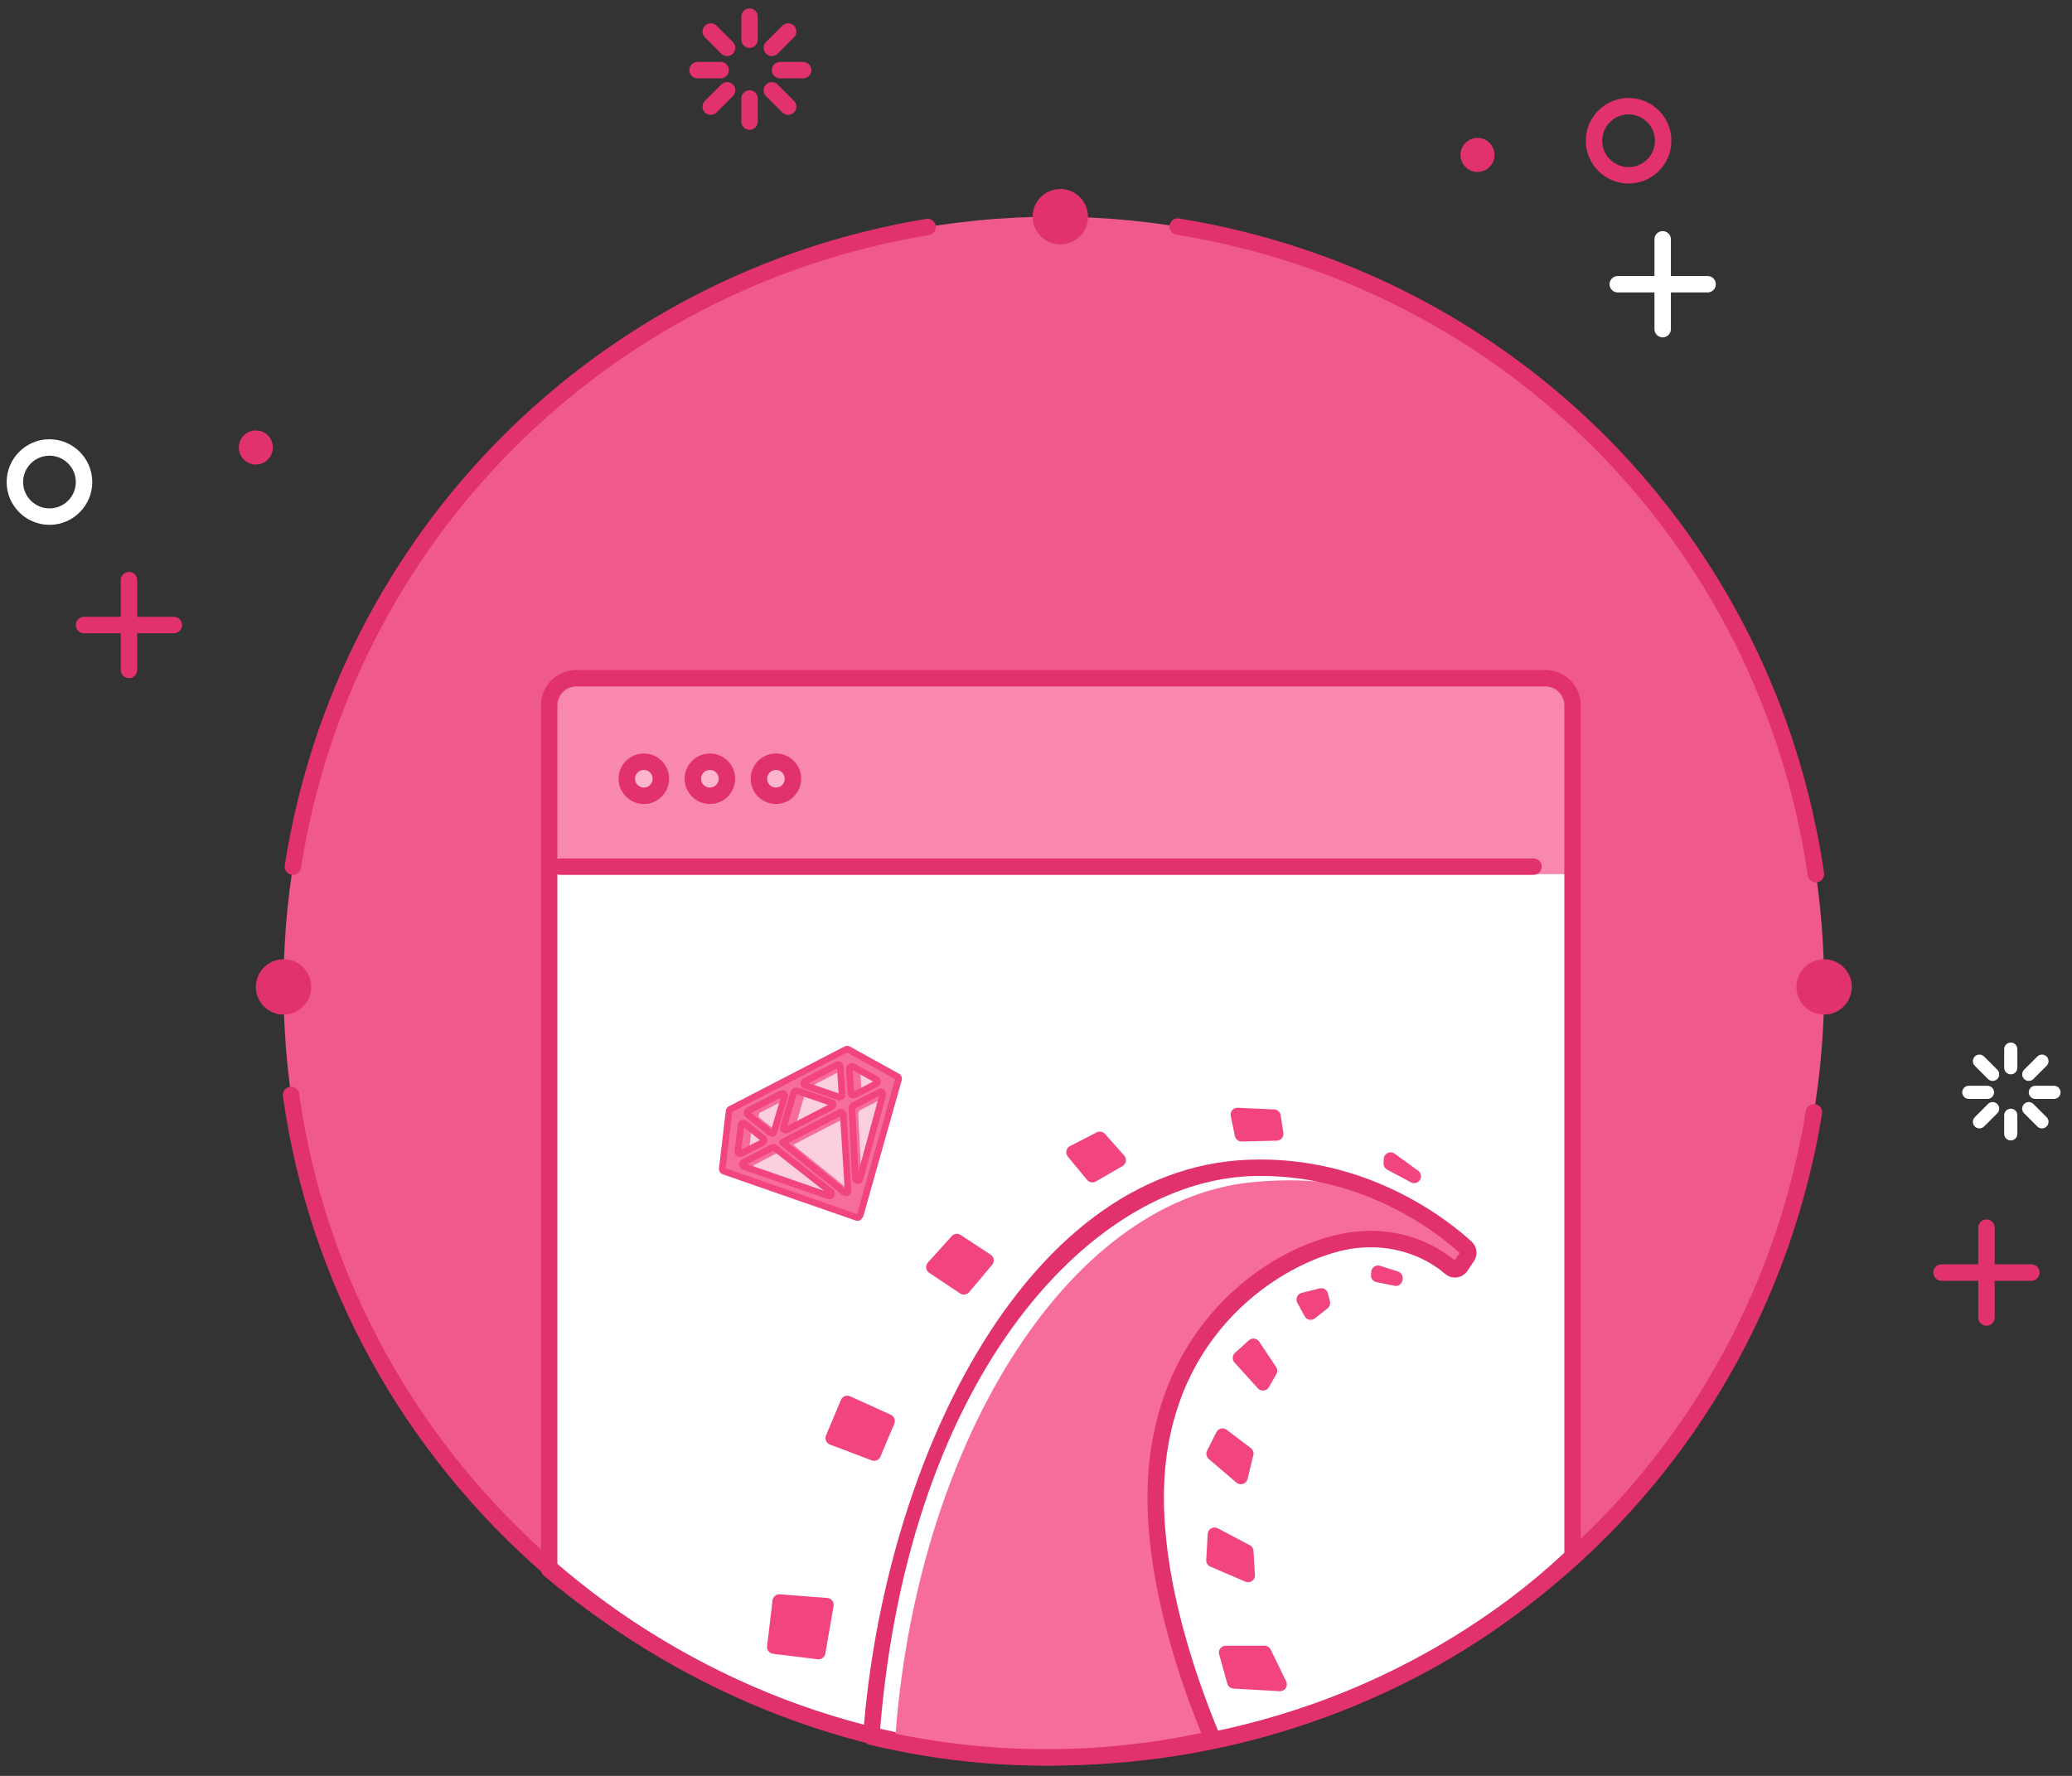 <?xml version="1.0" encoding="UTF-8" standalone="no"?>
<svg width="126px" height="108px" viewBox="0 0 126 108" version="1.1" xmlns="http://www.w3.org/2000/svg" xmlns:xlink="http://www.w3.org/1999/xlink" xmlns:sketch="http://www.bohemiancoding.com/sketch/ns">
    <rect x="0" y="0" width="126" height="108" fill="#333333" stroke="none"/>
    <!-- Generator: Sketch 3.3.3 (12081) - http://www.bohemiancoding.com/sketch -->
    <title>study</title>
    <desc>Created with Sketch.</desc>
    <defs></defs>
    <g id="Page-1" stroke="none" stroke-width="1" fill="none" fill-rule="evenodd" sketch:type="MSPage">
        <g id="lesson-icons" sketch:type="MSArtboardGroup" transform="translate(-1016, -48)">
            <g id="study" sketch:type="MSLayerGroup" transform="translate(1016, 48)">
                <path d="M110.926,60.02 C110.926,85.89 89.955,106.861 64.084,106.861 C38.214,106.861 17.243,85.89 17.243,60.02 C17.243,34.149 38.214,13.178 64.084,13.178 C89.955,13.178 110.926,34.149 110.926,60.02" id="Fill-1" fill="#EF598D" sketch:type="MSShapeGroup"></path>
                <path d="M93.979,41.246 L35.046,41.246 C34.136,41.246 33.397,41.985 33.397,42.895 L33.397,95.446 C41.535,102.271 52.023,106.861 63.476,106.861 C75.928,106.861 87.238,102.574 95.628,94.648 L95.628,42.895 C95.628,41.985 94.888,41.246 93.979,41.246" id="Fill-2" fill="#FFFFFF" sketch:type="MSShapeGroup"></path>
                <path d="M34.08,41.558 L33.397,41.558 L33.397,42.895 C33.397,42.345 33.666,41.858 34.08,41.558 M95.628,41.558 L94.944,41.558 C95.358,41.858 95.628,42.345 95.628,42.895 L95.628,53.161 L95.628,41.558" id="Fill-3" fill="#F0467F" sketch:type="MSShapeGroup"></path>
                <path d="M94.944,41.558 L34.08,41.558 C33.666,41.858 33.397,42.345 33.397,42.895 L33.397,53.161 L95.628,53.161 L95.628,42.895 C95.628,42.345 95.358,41.858 94.944,41.558" id="Fill-4" fill="#F888AD" sketch:type="MSShapeGroup"></path>
                <path d="M90.885,9.422 C90.885,9.994 90.421,10.458 89.848,10.458 C89.276,10.458 88.812,9.994 88.812,9.422 C88.812,8.85 89.276,8.386 89.848,8.386 C90.421,8.386 90.885,8.85 90.885,9.422" id="Fill-5" fill="#E1326D" sketch:type="MSShapeGroup"></path>
                <path d="M16.595,27.213 C16.595,27.785 16.132,28.249 15.559,28.249 C14.987,28.249 14.523,27.785 14.523,27.213 C14.523,26.64 14.987,26.177 15.559,26.177 C16.132,26.177 16.595,26.64 16.595,27.213" id="Fill-6" fill="#E1326D" sketch:type="MSShapeGroup"></path>
                <path d="M66.161,13.178 C66.161,14.108 65.407,14.861 64.478,14.861 C63.548,14.861 62.794,14.108 62.794,13.178 C62.794,12.248 63.548,11.494 64.478,11.494 C65.407,11.494 66.161,12.248 66.161,13.178" id="Fill-7" fill="#E1326D" sketch:type="MSShapeGroup"></path>
                <path d="M18.926,60.02 C18.926,60.949 18.172,61.703 17.243,61.703 C16.313,61.703 15.559,60.949 15.559,60.02 C15.559,59.09 16.313,58.336 17.243,58.336 C18.172,58.336 18.926,59.09 18.926,60.02" id="Fill-8" fill="#E1326D" sketch:type="MSShapeGroup"></path>
                <path d="M112.609,60.02 C112.609,60.949 111.856,61.703 110.926,61.703 C109.996,61.703 109.243,60.949 109.243,60.02 C109.243,59.09 109.996,58.336 110.926,58.336 C111.856,58.336 112.609,59.09 112.609,60.02" id="Fill-9" fill="#E1326D" sketch:type="MSShapeGroup"></path>
                <path d="M10.573,38.512 L5.111,38.512 C4.835,38.512 4.611,38.288 4.611,38.012 C4.611,37.735 4.835,37.512 5.111,37.512 L10.573,37.512 C10.849,37.512 11.073,37.735 11.073,38.012 C11.073,38.288 10.849,38.512 10.573,38.512" id="Fill-10" fill="#E1326D" sketch:type="MSShapeGroup"></path>
                <path d="M7.842,41.243 C7.565,41.243 7.342,41.019 7.342,40.743 L7.342,35.28 C7.342,35.004 7.565,34.78 7.842,34.78 C8.118,34.78 8.342,35.004 8.342,35.28 L8.342,40.743 C8.342,41.019 8.118,41.243 7.842,41.243" id="Fill-11" fill="#E1326D" sketch:type="MSShapeGroup"></path>
                <path d="M123.53,77.891 L118.067,77.891 C117.791,77.891 117.567,77.667 117.567,77.391 C117.567,77.114 117.791,76.891 118.067,76.891 L123.53,76.891 C123.806,76.891 124.03,77.114 124.03,77.391 C124.03,77.667 123.806,77.891 123.53,77.891" id="Fill-12" fill="#E1326D" sketch:type="MSShapeGroup"></path>
                <path d="M120.799,80.622 C120.522,80.622 120.299,80.398 120.299,80.122 L120.299,74.66 C120.299,74.384 120.522,74.16 120.799,74.16 C121.075,74.16 121.299,74.384 121.299,74.66 L121.299,80.122 C121.299,80.398 121.075,80.622 120.799,80.622" id="Fill-13" fill="#E1326D" sketch:type="MSShapeGroup"></path>
                <path d="M45.581,2.913 C45.305,2.913 45.081,2.689 45.081,2.413 L45.081,1.008 C45.081,0.731 45.305,0.508 45.581,0.508 C45.857,0.508 46.081,0.731 46.081,1.008 L46.081,2.413 C46.081,2.689 45.857,2.913 45.581,2.913" id="Fill-14" fill="#E1326D" sketch:type="MSShapeGroup"></path>
                <path d="M45.581,7.896 C45.305,7.896 45.081,7.672 45.081,7.395 L45.081,5.99 C45.081,5.714 45.305,5.49 45.581,5.49 C45.857,5.49 46.081,5.714 46.081,5.99 L46.081,7.395 C46.081,7.672 45.857,7.896 45.581,7.896" id="Fill-15" fill="#E1326D" sketch:type="MSShapeGroup"></path>
                <path d="M48.839,4.766 L47.434,4.766 C47.157,4.766 46.934,4.542 46.934,4.266 C46.934,3.989 47.157,3.766 47.434,3.766 L48.839,3.766 C49.115,3.766 49.339,3.989 49.339,4.266 C49.339,4.542 49.115,4.766 48.839,4.766" id="Fill-16" fill="#E1326D" sketch:type="MSShapeGroup"></path>
                <path d="M43.824,4.766 L42.419,4.766 C42.143,4.766 41.919,4.542 41.919,4.266 C41.919,3.989 42.143,3.766 42.419,3.766 L43.824,3.766 C44.1,3.766 44.324,3.989 44.324,4.266 C44.324,4.542 44.1,4.766 43.824,4.766" id="Fill-17" fill="#E1326D" sketch:type="MSShapeGroup"></path>
                <path d="M46.936,3.41 C46.808,3.41 46.681,3.361 46.583,3.264 C46.388,3.068 46.388,2.752 46.583,2.557 L47.576,1.562 C47.771,1.367 48.088,1.367 48.283,1.562 C48.478,1.758 48.478,2.074 48.283,2.27 L47.29,3.264 C47.192,3.361 47.064,3.41 46.936,3.41" id="Fill-18" fill="#E1326D" sketch:type="MSShapeGroup"></path>
                <path d="M47.93,6.986 C47.802,6.986 47.674,6.937 47.576,6.84 L46.583,5.847 C46.388,5.651 46.388,5.335 46.583,5.14 C46.778,4.944 47.095,4.944 47.29,5.14 L48.283,6.133 C48.478,6.328 48.478,6.645 48.283,6.84 C48.185,6.937 48.058,6.986 47.93,6.986" id="Fill-19" fill="#E1326D" sketch:type="MSShapeGroup"></path>
                <path d="M44.216,3.41 C44.088,3.41 43.96,3.361 43.862,3.264 L42.868,2.27 C42.673,2.074 42.673,1.758 42.868,1.562 C43.063,1.367 43.38,1.367 43.575,1.562 L44.569,2.557 C44.765,2.752 44.765,3.068 44.569,3.264 C44.472,3.361 44.344,3.41 44.216,3.41" id="Fill-20" fill="#E1326D" sketch:type="MSShapeGroup"></path>
                <path d="M43.222,6.986 C43.094,6.986 42.966,6.937 42.868,6.84 C42.673,6.645 42.673,6.328 42.868,6.133 L43.862,5.14 C44.058,4.944 44.374,4.944 44.569,5.14 C44.765,5.335 44.765,5.651 44.569,5.847 L43.575,6.84 C43.478,6.937 43.35,6.986 43.222,6.986" id="Fill-21" fill="#E1326D" sketch:type="MSShapeGroup"></path>
                <path d="M99.036,11.162 C97.601,11.162 96.434,9.994 96.434,8.56 C96.434,7.125 97.601,5.957 99.036,5.957 C100.471,5.957 101.639,7.125 101.639,8.56 C101.639,9.994 100.471,11.162 99.036,11.162 L99.036,11.162 Z M99.036,6.957 C98.152,6.957 97.433,7.676 97.433,8.56 C97.433,9.443 98.152,10.162 99.036,10.162 C99.92,10.162 100.639,9.443 100.639,8.56 C100.639,7.676 99.92,6.957 99.036,6.957 L99.036,6.957 Z" id="Fill-22" fill="#E1326D" sketch:type="MSShapeGroup"></path>
                <path d="M103.84,17.786 L98.378,17.786 C98.101,17.786 97.878,17.563 97.878,17.286 C97.878,17.01 98.101,16.786 98.378,16.786 L103.84,16.786 C104.116,16.786 104.34,17.01 104.34,17.286 C104.34,17.563 104.116,17.786 103.84,17.786" id="Fill-23" fill="#FFFFFF" sketch:type="MSShapeGroup"></path>
                <path d="M101.109,20.517 C100.833,20.517 100.609,20.293 100.609,20.017 L100.609,14.555 C100.609,14.278 100.833,14.055 101.109,14.055 C101.386,14.055 101.609,14.278 101.609,14.555 L101.609,20.017 C101.609,20.293 101.386,20.517 101.109,20.517" id="Fill-24" fill="#FFFFFF" sketch:type="MSShapeGroup"></path>
                <path d="M122.276,65.336 C122.056,65.336 121.876,65.156 121.876,64.935 L121.876,63.802 C121.876,63.581 122.056,63.401 122.276,63.401 C122.497,63.401 122.677,63.581 122.677,63.802 L122.677,64.935 C122.677,65.156 122.497,65.336 122.276,65.336" id="Fill-25" fill="#FFFFFF" sketch:type="MSShapeGroup"></path>
                <path d="M122.276,69.357 C122.056,69.357 121.876,69.178 121.876,68.957 L121.876,67.823 C121.876,67.603 122.056,67.423 122.276,67.423 C122.497,67.423 122.677,67.603 122.677,67.823 L122.677,68.957 C122.677,69.178 122.497,69.357 122.276,69.357" id="Fill-26" fill="#FFFFFF" sketch:type="MSShapeGroup"></path>
                <path d="M124.905,66.831 L123.771,66.831 C123.551,66.831 123.371,66.651 123.371,66.431 C123.371,66.21 123.551,66.03 123.771,66.03 L124.905,66.03 C125.126,66.03 125.306,66.21 125.306,66.431 C125.306,66.651 125.126,66.831 124.905,66.831" id="Fill-27" fill="#FFFFFF" sketch:type="MSShapeGroup"></path>
                <path d="M120.858,66.831 L119.725,66.831 C119.504,66.831 119.324,66.651 119.324,66.431 C119.324,66.21 119.504,66.03 119.725,66.03 L120.858,66.03 C121.079,66.03 121.259,66.21 121.259,66.431 C121.259,66.651 121.079,66.831 120.858,66.831" id="Fill-28" fill="#FFFFFF" sketch:type="MSShapeGroup"></path>
                <path d="M123.37,65.737 C123.267,65.737 123.165,65.698 123.087,65.619 C122.931,65.463 122.931,65.21 123.088,65.054 L123.891,64.252 C124.047,64.096 124.3,64.095 124.456,64.253 C124.612,64.409 124.612,64.662 124.455,64.818 L123.652,65.62 C123.574,65.698 123.473,65.737 123.37,65.737" id="Fill-29" fill="#FFFFFF" sketch:type="MSShapeGroup"></path>
                <path d="M124.173,68.624 C124.07,68.624 123.969,68.585 123.891,68.507 L123.088,67.705 C122.931,67.549 122.931,67.296 123.087,67.14 C123.243,66.982 123.496,66.982 123.652,67.139 L124.455,67.94 C124.612,68.097 124.612,68.35 124.456,68.506 C124.378,68.585 124.275,68.624 124.173,68.624" id="Fill-30" fill="#FFFFFF" sketch:type="MSShapeGroup"></path>
                <path d="M121.174,65.737 C121.071,65.737 120.969,65.698 120.891,65.62 L120.089,64.818 C119.933,64.662 119.933,64.408 120.089,64.252 C120.245,64.096 120.499,64.096 120.655,64.252 L121.457,65.054 C121.613,65.21 121.613,65.464 121.457,65.62 C121.379,65.698 121.276,65.737 121.174,65.737" id="Fill-31" fill="#FFFFFF" sketch:type="MSShapeGroup"></path>
                <path d="M120.372,68.624 C120.27,68.624 120.167,68.585 120.089,68.507 C119.933,68.351 119.933,68.097 120.089,67.94 L120.891,67.139 C121.047,66.982 121.301,66.982 121.457,67.139 C121.613,67.295 121.613,67.549 121.457,67.705 L120.655,68.507 C120.577,68.585 120.475,68.624 120.372,68.624" id="Fill-32" fill="#FFFFFF" sketch:type="MSShapeGroup"></path>
                <path d="M3.009,31.918 C1.573,31.918 0.405,30.75 0.405,29.315 C0.405,27.881 1.573,26.713 3.009,26.713 C4.443,26.713 5.611,27.881 5.611,29.315 C5.611,30.75 4.443,31.918 3.009,31.918 L3.009,31.918 Z M3.009,27.713 C2.125,27.713 1.405,28.432 1.405,29.315 C1.405,30.199 2.125,30.918 3.009,30.918 C3.893,30.918 4.611,30.199 4.611,29.315 C4.611,28.432 3.893,27.713 3.009,27.713 L3.009,27.713 Z" id="Fill-33" fill="#FFFFFF" sketch:type="MSShapeGroup"></path>
                <path d="M17.812,53.201 L17.733,53.195 C17.46,53.152 17.273,52.897 17.316,52.624 C20.484,32.435 36.161,16.636 56.326,13.311 C56.594,13.265 56.855,13.449 56.9,13.723 C56.945,13.995 56.761,14.252 56.488,14.297 C36.751,17.552 21.405,33.017 18.305,52.778 C18.266,53.025 18.053,53.201 17.812,53.201" id="Fill-34" fill="#E1326D" sketch:type="MSShapeGroup"></path>
                <path d="M64.084,107.361 C40.615,107.361 20.461,89.863 17.204,66.658 C17.166,66.385 17.356,66.132 17.63,66.094 C17.897,66.06 18.155,66.245 18.194,66.52 C21.382,89.233 41.11,106.361 64.084,106.361 C86.903,106.361 106.136,90.044 109.815,67.563 C109.86,67.289 110.118,67.105 110.39,67.15 C110.662,67.194 110.847,67.452 110.802,67.725 C107.043,90.691 87.395,107.361 64.084,107.361" id="Fill-35" fill="#E1326D" sketch:type="MSShapeGroup"></path>
                <path d="M110.427,53.661 C110.183,53.661 109.97,53.482 109.933,53.233 C106.989,33.168 91.559,17.511 71.537,14.273 C71.265,14.229 71.079,13.973 71.124,13.7 C71.167,13.427 71.425,13.235 71.697,13.287 C92.151,16.594 107.915,32.589 110.923,53.089 C110.963,53.361 110.773,53.616 110.5,53.656 L110.427,53.661" id="Fill-36" fill="#E1326D" sketch:type="MSShapeGroup"></path>
                <path d="M93.255,53.204 L34.058,53.204 C33.782,53.204 33.559,52.98 33.559,52.704 C33.559,52.428 33.782,52.204 34.058,52.204 L93.255,52.204 C93.531,52.204 93.755,52.428 93.755,52.704 C93.755,52.98 93.531,53.204 93.255,53.204" id="Fill-37" fill="#E1326D" sketch:type="MSShapeGroup"></path>
                <path d="M63.476,107.361 C52.737,107.361 41.941,103.266 33.075,95.828 C32.962,95.734 32.896,95.593 32.896,95.445 L32.896,42.895 C32.896,41.709 33.86,40.745 35.046,40.745 L93.979,40.745 C95.164,40.745 96.128,41.709 96.128,42.895 L96.128,94.648 C96.128,94.786 96.071,94.917 95.972,95.012 C87.542,102.976 76.001,107.361 63.476,107.361 L63.476,107.361 Z M33.896,95.212 C42.549,102.403 53.044,106.361 63.476,106.361 C75.667,106.361 86.898,102.126 95.128,94.433 L95.128,42.895 C95.128,42.261 94.612,41.745 93.979,41.745 L35.046,41.745 C34.412,41.745 33.896,42.261 33.896,42.895 L33.896,95.212 L33.896,95.212 Z" id="Fill-38" fill="#E1326D" sketch:type="MSShapeGroup"></path>
                <path d="M70.328,89.662 C71.282,80.841 78.115,76.188 81.617,75.798 C84.646,75.461 86.21,75.543 87.988,76.857 C88.176,76.996 88.41,76.98 88.533,76.772 L88.882,76.181 C88.982,76.012 88.959,75.785 88.826,75.647 C87.78,74.56 84.054,71.125 76.174,71.892 C64.732,73.006 55.603,88.199 54.416,106.055 C57.437,106.876 61.466,106.879 64.71,106.879 C67.778,106.879 70.622,106.675 73.493,105.938 C72.089,102.172 69.666,95.785 70.328,89.662" id="Fill-39" fill="#F66D9A" sketch:type="MSShapeGroup"></path>
                <path d="M63.638,107.379 C60.012,107.379 56.388,106.949 52.865,106.101 C52.627,106.043 52.466,105.821 52.483,105.577 C53.759,88.58 62.62,70.517 76.532,70.517 L76.671,70.516 C83.535,70.516 88.215,74.334 89.492,75.512 C89.825,75.818 89.885,76.316 89.633,76.692 L89.238,77.285 C89.091,77.506 88.856,77.651 88.597,77.685 C88.338,77.719 88.075,77.641 87.878,77.471 C87.213,76.896 85.361,75.589 82.486,75.902 C79.179,76.263 71.997,79.885 70.912,88.776 C70.176,94.819 72.654,101.882 74.197,105.554 C74.255,105.69 74.249,105.844 74.181,105.976 C74.113,106.107 73.991,106.202 73.848,106.234 C70.511,106.994 67.076,107.379 63.638,107.379 L63.638,107.379 Z M53.515,105.226 C59.911,106.704 66.651,106.755 73.046,105.388 C71.462,101.498 69.19,94.633 69.92,88.655 C71.036,79.509 78.153,75.369 82.377,74.908 C85.543,74.561 87.637,75.964 88.459,76.652 L88.761,76.197 C87.478,75.03 83.08,71.516 76.667,71.516 L76.536,71.517 C66.662,71.517 55.291,83.326 53.515,105.226 L53.515,105.226 Z" id="Fill-40" fill="#E1326D" sketch:type="MSShapeGroup"></path>
                <path d="M47.426,96.959 C47.204,96.941 47.007,97.103 46.98,97.324 L46.646,100.112 C46.619,100.34 46.781,100.547 47.009,100.575 L49.728,100.908 C49.949,100.935 50.151,100.785 50.189,100.566 L50.691,97.666 C50.733,97.425 50.558,97.199 50.313,97.18 L47.426,96.959" id="Fill-41" fill="#F2447E" sketch:type="MSShapeGroup"></path>
                <path d="M53.539,88.586 L54.383,86.581 C54.471,86.374 54.377,86.134 54.172,86.04 L51.696,84.914 C51.482,84.817 51.23,84.915 51.139,85.132 L50.231,87.298 C50.14,87.516 50.247,87.765 50.468,87.849 L53.007,88.813 C53.217,88.893 53.452,88.792 53.539,88.586" id="Fill-42" fill="#F2447E" sketch:type="MSShapeGroup"></path>
                <path d="M58.384,78.659 C58.56,78.776 58.796,78.743 58.933,78.581 L60.333,76.922 C60.494,76.731 60.452,76.442 60.244,76.305 L58.416,75.104 C58.245,74.991 58.016,75.021 57.878,75.173 L56.427,76.78 C56.256,76.969 56.293,77.265 56.505,77.406 L58.384,78.659" id="Fill-43" fill="#F2447E" sketch:type="MSShapeGroup"></path>
                <path d="M66.106,71.755 C66.235,71.912 66.459,71.952 66.635,71.851 L68.261,70.915 C68.49,70.783 68.54,70.474 68.365,70.277 L67.192,68.958 C67.066,68.816 66.859,68.777 66.69,68.865 L65.063,69.703 C64.827,69.825 64.764,70.134 64.934,70.338 L66.106,71.755" id="Fill-44" fill="#F2447E" sketch:type="MSShapeGroup"></path>
                <path d="M77.486,67.471 L75.269,67.368 C74.997,67.355 74.786,67.602 74.842,67.869 L75.094,69.089 C75.135,69.287 75.311,69.426 75.512,69.421 L77.641,69.37 C77.892,69.363 78.081,69.138 78.043,68.89 L77.878,67.824 C77.849,67.628 77.685,67.481 77.486,67.471" id="Fill-45" fill="#F2447E" sketch:type="MSShapeGroup"></path>
                <path d="M84.148,70.472 L84.134,70.739 C84.124,70.9 84.21,71.053 84.353,71.129 L85.8,71.904 C85.989,72.005 86.224,71.947 86.343,71.768 C86.467,71.582 86.422,71.332 86.242,71.2 L84.809,70.159 C84.542,69.964 84.167,70.143 84.148,70.472" id="Fill-46" fill="#F2447E" sketch:type="MSShapeGroup"></path>
                <path d="M83.929,76.982 C83.675,76.901 83.411,77.076 83.387,77.341 L83.37,77.527 C83.351,77.739 83.494,77.931 83.702,77.973 L84.795,78.196 C85.039,78.246 85.271,78.073 85.293,77.826 L85.299,77.762 C85.317,77.568 85.197,77.387 85.011,77.328 L83.929,76.982" id="Fill-47" fill="#F2447E" sketch:type="MSShapeGroup"></path>
                <path d="M80.247,78.353 L79.158,78.626 C78.893,78.692 78.763,78.989 78.893,79.229 L79.336,80.047 C79.459,80.275 79.757,80.336 79.96,80.176 L80.728,79.57 C80.856,79.469 80.914,79.301 80.873,79.143 L80.752,78.656 C80.697,78.433 80.47,78.297 80.247,78.353" id="Fill-48" fill="#F2447E" sketch:type="MSShapeGroup"></path>
                <path d="M77.163,84.358 L77.614,83.569 C77.692,83.432 77.686,83.263 77.599,83.131 L76.57,81.589 C76.429,81.377 76.133,81.34 75.944,81.511 L75.101,82.275 C74.93,82.429 74.916,82.692 75.071,82.863 L76.492,84.431 C76.683,84.641 77.022,84.604 77.163,84.358" id="Fill-49" fill="#F2447E" sketch:type="MSShapeGroup"></path>
                <path d="M73.969,87.096 L73.404,88.226 C73.318,88.398 73.361,88.605 73.506,88.729 L75.189,90.165 C75.425,90.367 75.791,90.248 75.864,89.946 L76.216,88.495 C76.255,88.335 76.195,88.166 76.063,88.065 L74.594,86.951 C74.386,86.793 74.086,86.863 73.969,87.096" id="Fill-50" fill="#F2447E" sketch:type="MSShapeGroup"></path>
                <path d="M73.602,95.274 L75.735,96.188 C76.02,96.311 76.334,96.09 76.315,95.78 L76.226,94.314 C76.217,94.168 76.133,94.039 76.004,93.971 L74.051,92.942 C73.783,92.801 73.459,92.985 73.441,93.287 L73.351,94.868 C73.341,95.043 73.441,95.205 73.602,95.274" id="Fill-51" fill="#F2447E" sketch:type="MSShapeGroup"></path>
                <path d="M74.631,102.386 C74.679,102.558 74.831,102.681 75.009,102.691 L77.815,102.85 C78.132,102.868 78.352,102.537 78.212,102.251 L77.27,100.317 C77.201,100.174 77.055,100.084 76.896,100.084 L74.539,100.084 C74.264,100.084 74.064,100.346 74.138,100.611 L74.631,102.386" id="Fill-52" fill="#F2447E" sketch:type="MSShapeGroup"></path>
                <path d="M44.411,67.459 L51.45,63.819 L51.588,63.821 L54.571,65.472 L54.641,65.64 L52.298,73.943 L52.109,74.041 L44.019,71.228 L43.922,71.072 L44.333,67.572 L44.411,67.459" id="Fill-53" fill="#F66D9A" sketch:type="MSShapeGroup"></path>
                <path d="M52.157,74.25 L52.045,74.231 L43.954,71.416 C43.8,71.362 43.705,71.212 43.724,71.05 L44.135,67.549 C44.148,67.435 44.217,67.335 44.318,67.281 L44.319,67.281 L51.357,63.641 C51.46,63.589 51.583,63.59 51.683,63.645 L54.668,65.297 C54.81,65.375 54.877,65.539 54.833,65.694 L52.49,73.998 L52.319,74.21 L52.157,74.25 L52.157,74.25 Z M44.126,71.053 L52.121,73.834 L54.436,65.626 L51.516,64.009 L44.528,67.623 L44.126,71.053 L44.126,71.053 Z" id="Fill-54" fill="#F2447E" sketch:type="MSShapeGroup"></path>
                <path d="M47.263,70.123 L45.879,70.839 C45.772,70.894 45.783,71.051 45.898,71.091 L50.504,72.686 L50.469,72.646 L47.263,70.123" id="Fill-55" fill="#FCCFDE" sketch:type="MSShapeGroup"></path>
                <path d="M48.231,69.623 L51.499,72.26 L51.235,68.069 L48.231,69.623" id="Fill-56" fill="#FCCFDE" sketch:type="MSShapeGroup"></path>
                <path d="M52.278,67.53 L52.186,67.69 L52.375,71.361 L53.603,66.844 L52.278,67.53" id="Fill-57" fill="#FCCFDE" sketch:type="MSShapeGroup"></path>
                <path d="M50.577,67.304 C50.685,67.248 50.673,67.091 50.558,67.051 L48.956,66.502 L48.386,68.437 L50.577,67.304" id="Fill-58" fill="#FCCFDE" sketch:type="MSShapeGroup"></path>
                <path d="M49.635,66.162 L51.148,66.68 L51.053,65.166 L49.616,65.91 C49.508,65.965 49.52,66.123 49.635,66.162" id="Fill-59" fill="#FCCFDE" sketch:type="MSShapeGroup"></path>
                <path d="M46.132,67.929 L47.101,68.711 L47.622,66.94 L46.155,67.699 L46.132,67.929" id="Fill-60" fill="#FCCFDE" sketch:type="MSShapeGroup"></path>
                <path d="M53.241,66.057 C53.339,66.006 53.341,65.867 53.245,65.814 L52.322,65.304 L52.397,66.493 L53.241,66.057" id="Fill-61" fill="#FCCFDE" sketch:type="MSShapeGroup"></path>
                <path d="M46.335,69.628 L46.359,69.399 L45.681,68.853 L45.542,70.039 L46.335,69.628" id="Fill-62" fill="#FCCFDE" sketch:type="MSShapeGroup"></path>
                <path d="M50.441,72.935 L50.327,72.916 L45.175,71.132 L45.174,71.131 C45.047,71.086 44.958,70.971 44.948,70.836 C44.938,70.701 45.01,70.575 45.13,70.513 L46.871,69.612 C46.983,69.553 47.129,69.563 47.233,69.645 L50.646,72.331 C50.778,72.435 50.814,72.61 50.733,72.758 C50.673,72.871 50.561,72.935 50.441,72.935 L50.441,72.935 Z M45.443,70.801 L50.107,72.416 L47.019,69.986 L45.443,70.801 L45.443,70.801 Z" id="Fill-63" fill="#F2447E" sketch:type="MSShapeGroup"></path>
                <path d="M51.435,72.751 L51.222,72.676 L47.447,69.629 L47.374,69.453 L47.481,69.296 L50.987,67.483 C51.087,67.431 51.207,67.431 51.308,67.489 C51.408,67.545 51.472,67.646 51.48,67.761 L51.77,72.393 C51.779,72.525 51.708,72.651 51.59,72.713 L51.435,72.751 L51.435,72.751 Z M47.937,69.511 L51.362,72.275 L51.087,67.883 L47.937,69.511 L47.937,69.511 Z" id="Fill-64" fill="#F2447E" sketch:type="MSShapeGroup"></path>
                <path d="M52.164,71.997 L52.125,71.995 C51.957,71.978 51.833,71.847 51.824,71.677 L51.603,67.388 C51.596,67.255 51.668,67.13 51.786,67.07 L53.399,66.235 C53.52,66.171 53.664,66.189 53.768,66.274 C53.871,66.358 53.915,66.496 53.879,66.625 L52.487,71.748 C52.446,71.899 52.316,71.997 52.164,71.997 L52.164,71.997 Z M52.005,67.407 L52.204,71.265 L53.456,66.656 L52.005,67.407 L52.005,67.407 Z" id="Fill-65" fill="#F2447E" sketch:type="MSShapeGroup"></path>
                <path d="M47.773,68.936 L47.558,68.859 C47.454,68.772 47.411,68.633 47.45,68.503 L48.08,66.363 L48.249,66.159 L48.513,66.14 L50.623,66.862 C50.751,66.906 50.841,67.021 50.85,67.156 C50.86,67.292 50.789,67.419 50.669,67.481 L47.929,68.899 L47.773,68.936 L47.773,68.936 Z M48.444,66.539 L47.875,68.476 L50.355,67.193 L48.444,66.539 L48.444,66.539 Z" id="Fill-66" fill="#F2447E" sketch:type="MSShapeGroup"></path>
                <path d="M51.066,66.921 L50.959,66.903 L48.912,66.203 C48.783,66.157 48.694,66.042 48.685,65.906 C48.675,65.772 48.746,65.646 48.866,65.583 L50.805,64.58 L50.807,64.579 C50.907,64.528 51.029,64.53 51.128,64.588 C51.226,64.645 51.29,64.746 51.296,64.86 L51.403,66.563 C51.41,66.676 51.361,66.783 51.271,66.851 L51.066,66.921 L51.066,66.921 Z M49.179,65.871 L50.999,66.494 L50.903,64.98 L49.179,65.871 L49.179,65.871 Z" id="Fill-67" fill="#F2447E" sketch:type="MSShapeGroup"></path>
                <path d="M46.941,69.125 L46.729,69.05 L45.348,67.935 C45.259,67.864 45.213,67.753 45.225,67.64 C45.235,67.526 45.303,67.427 45.404,67.373 L47.422,66.33 C47.542,66.27 47.686,66.284 47.792,66.369 C47.896,66.456 47.939,66.596 47.9,66.726 L47.265,68.883 C47.234,68.99 47.151,69.075 47.043,69.109 L46.941,69.125 L46.941,69.125 Z M45.674,67.685 L46.908,68.68 L47.475,66.753 L45.674,67.685 L45.674,67.685 Z" id="Fill-68" fill="#F2447E" sketch:type="MSShapeGroup"></path>
                <path d="M51.885,66.81 L51.718,66.766 C51.619,66.71 51.556,66.608 51.548,66.495 L51.454,65 C51.446,64.878 51.506,64.761 51.609,64.694 C51.714,64.628 51.844,64.624 51.953,64.683 L53.394,65.482 C53.503,65.541 53.57,65.655 53.568,65.78 C53.566,65.905 53.497,66.019 53.386,66.076 L52.04,66.772 L51.885,66.81 L51.885,66.81 Z M51.86,65.089 L51.94,66.373 L53.099,65.775 L51.86,65.089 L51.86,65.089 Z" id="Fill-69" fill="#F2447E" sketch:type="MSShapeGroup"></path>
                <path d="M45.006,70.368 L44.814,70.308 C44.711,70.236 44.656,70.115 44.671,69.99 L44.858,68.395 C44.872,68.272 44.952,68.168 45.065,68.122 C45.176,68.077 45.308,68.093 45.404,68.171 L46.537,69.086 C46.625,69.156 46.672,69.267 46.661,69.38 C46.65,69.494 46.583,69.594 46.481,69.648 L45.161,70.33 L45.006,70.368 L45.006,70.368 Z M45.242,68.554 L45.081,69.921 L46.211,69.337 L45.242,68.554 L45.242,68.554 Z" id="Fill-70" fill="#F2447E" sketch:type="MSShapeGroup"></path>
                <path d="M40.19,47.36 C40.19,47.932 39.726,48.396 39.153,48.396 C38.581,48.396 38.117,47.932 38.117,47.36 C38.117,46.787 38.581,46.323 39.153,46.323 C39.726,46.323 40.19,46.787 40.19,47.36" id="Fill-71" fill="#FBB6CD" sketch:type="MSShapeGroup"></path>
                <path d="M39.153,48.896 C38.306,48.896 37.617,48.206 37.617,47.359 C37.617,46.513 38.306,45.823 39.153,45.823 C40,45.823 40.689,46.513 40.689,47.359 C40.689,48.206 40,48.896 39.153,48.896 L39.153,48.896 Z M39.153,46.823 C38.857,46.823 38.617,47.063 38.617,47.359 C38.617,47.655 38.857,47.895 39.153,47.895 C39.449,47.895 39.689,47.655 39.689,47.359 C39.689,47.063 39.449,46.823 39.153,46.823 L39.153,46.823 Z" id="Fill-72" fill="#E1326D" sketch:type="MSShapeGroup"></path>
                <path d="M44.205,47.36 C44.205,47.932 43.741,48.396 43.169,48.396 C42.597,48.396 42.133,47.932 42.133,47.36 C42.133,46.787 42.597,46.323 43.169,46.323 C43.741,46.323 44.205,46.787 44.205,47.36" id="Fill-73" fill="#FBB6CD" sketch:type="MSShapeGroup"></path>
                <path d="M43.169,48.896 C42.322,48.896 41.633,48.206 41.633,47.359 C41.633,46.513 42.322,45.823 43.169,45.823 C44.016,45.823 44.705,46.513 44.705,47.359 C44.705,48.206 44.016,48.896 43.169,48.896 L43.169,48.896 Z M43.169,46.823 C42.873,46.823 42.633,47.063 42.633,47.359 C42.633,47.655 42.873,47.895 43.169,47.895 C43.465,47.895 43.705,47.655 43.705,47.359 C43.705,47.063 43.465,46.823 43.169,46.823 L43.169,46.823 Z" id="Fill-74" fill="#E1326D" sketch:type="MSShapeGroup"></path>
                <path d="M48.221,47.36 C48.221,47.932 47.757,48.396 47.185,48.396 C46.612,48.396 46.148,47.932 46.148,47.36 C46.148,46.787 46.612,46.323 47.185,46.323 C47.757,46.323 48.221,46.787 48.221,47.36" id="Fill-75" fill="#FBB6CD" sketch:type="MSShapeGroup"></path>
                <path d="M47.185,48.896 C46.338,48.896 45.648,48.206 45.648,47.359 C45.648,46.513 46.338,45.823 47.185,45.823 C48.031,45.823 48.721,46.513 48.721,47.359 C48.721,48.206 48.031,48.896 47.185,48.896 L47.185,48.896 Z M47.185,46.823 C46.889,46.823 46.648,47.063 46.648,47.359 C46.648,47.655 46.889,47.895 47.185,47.895 C47.48,47.895 47.721,47.655 47.721,47.359 C47.721,47.063 47.48,46.823 47.185,46.823 L47.185,46.823 Z" id="Fill-76" fill="#E1326D" sketch:type="MSShapeGroup"></path>
            </g>
        </g>
    </g>
</svg>